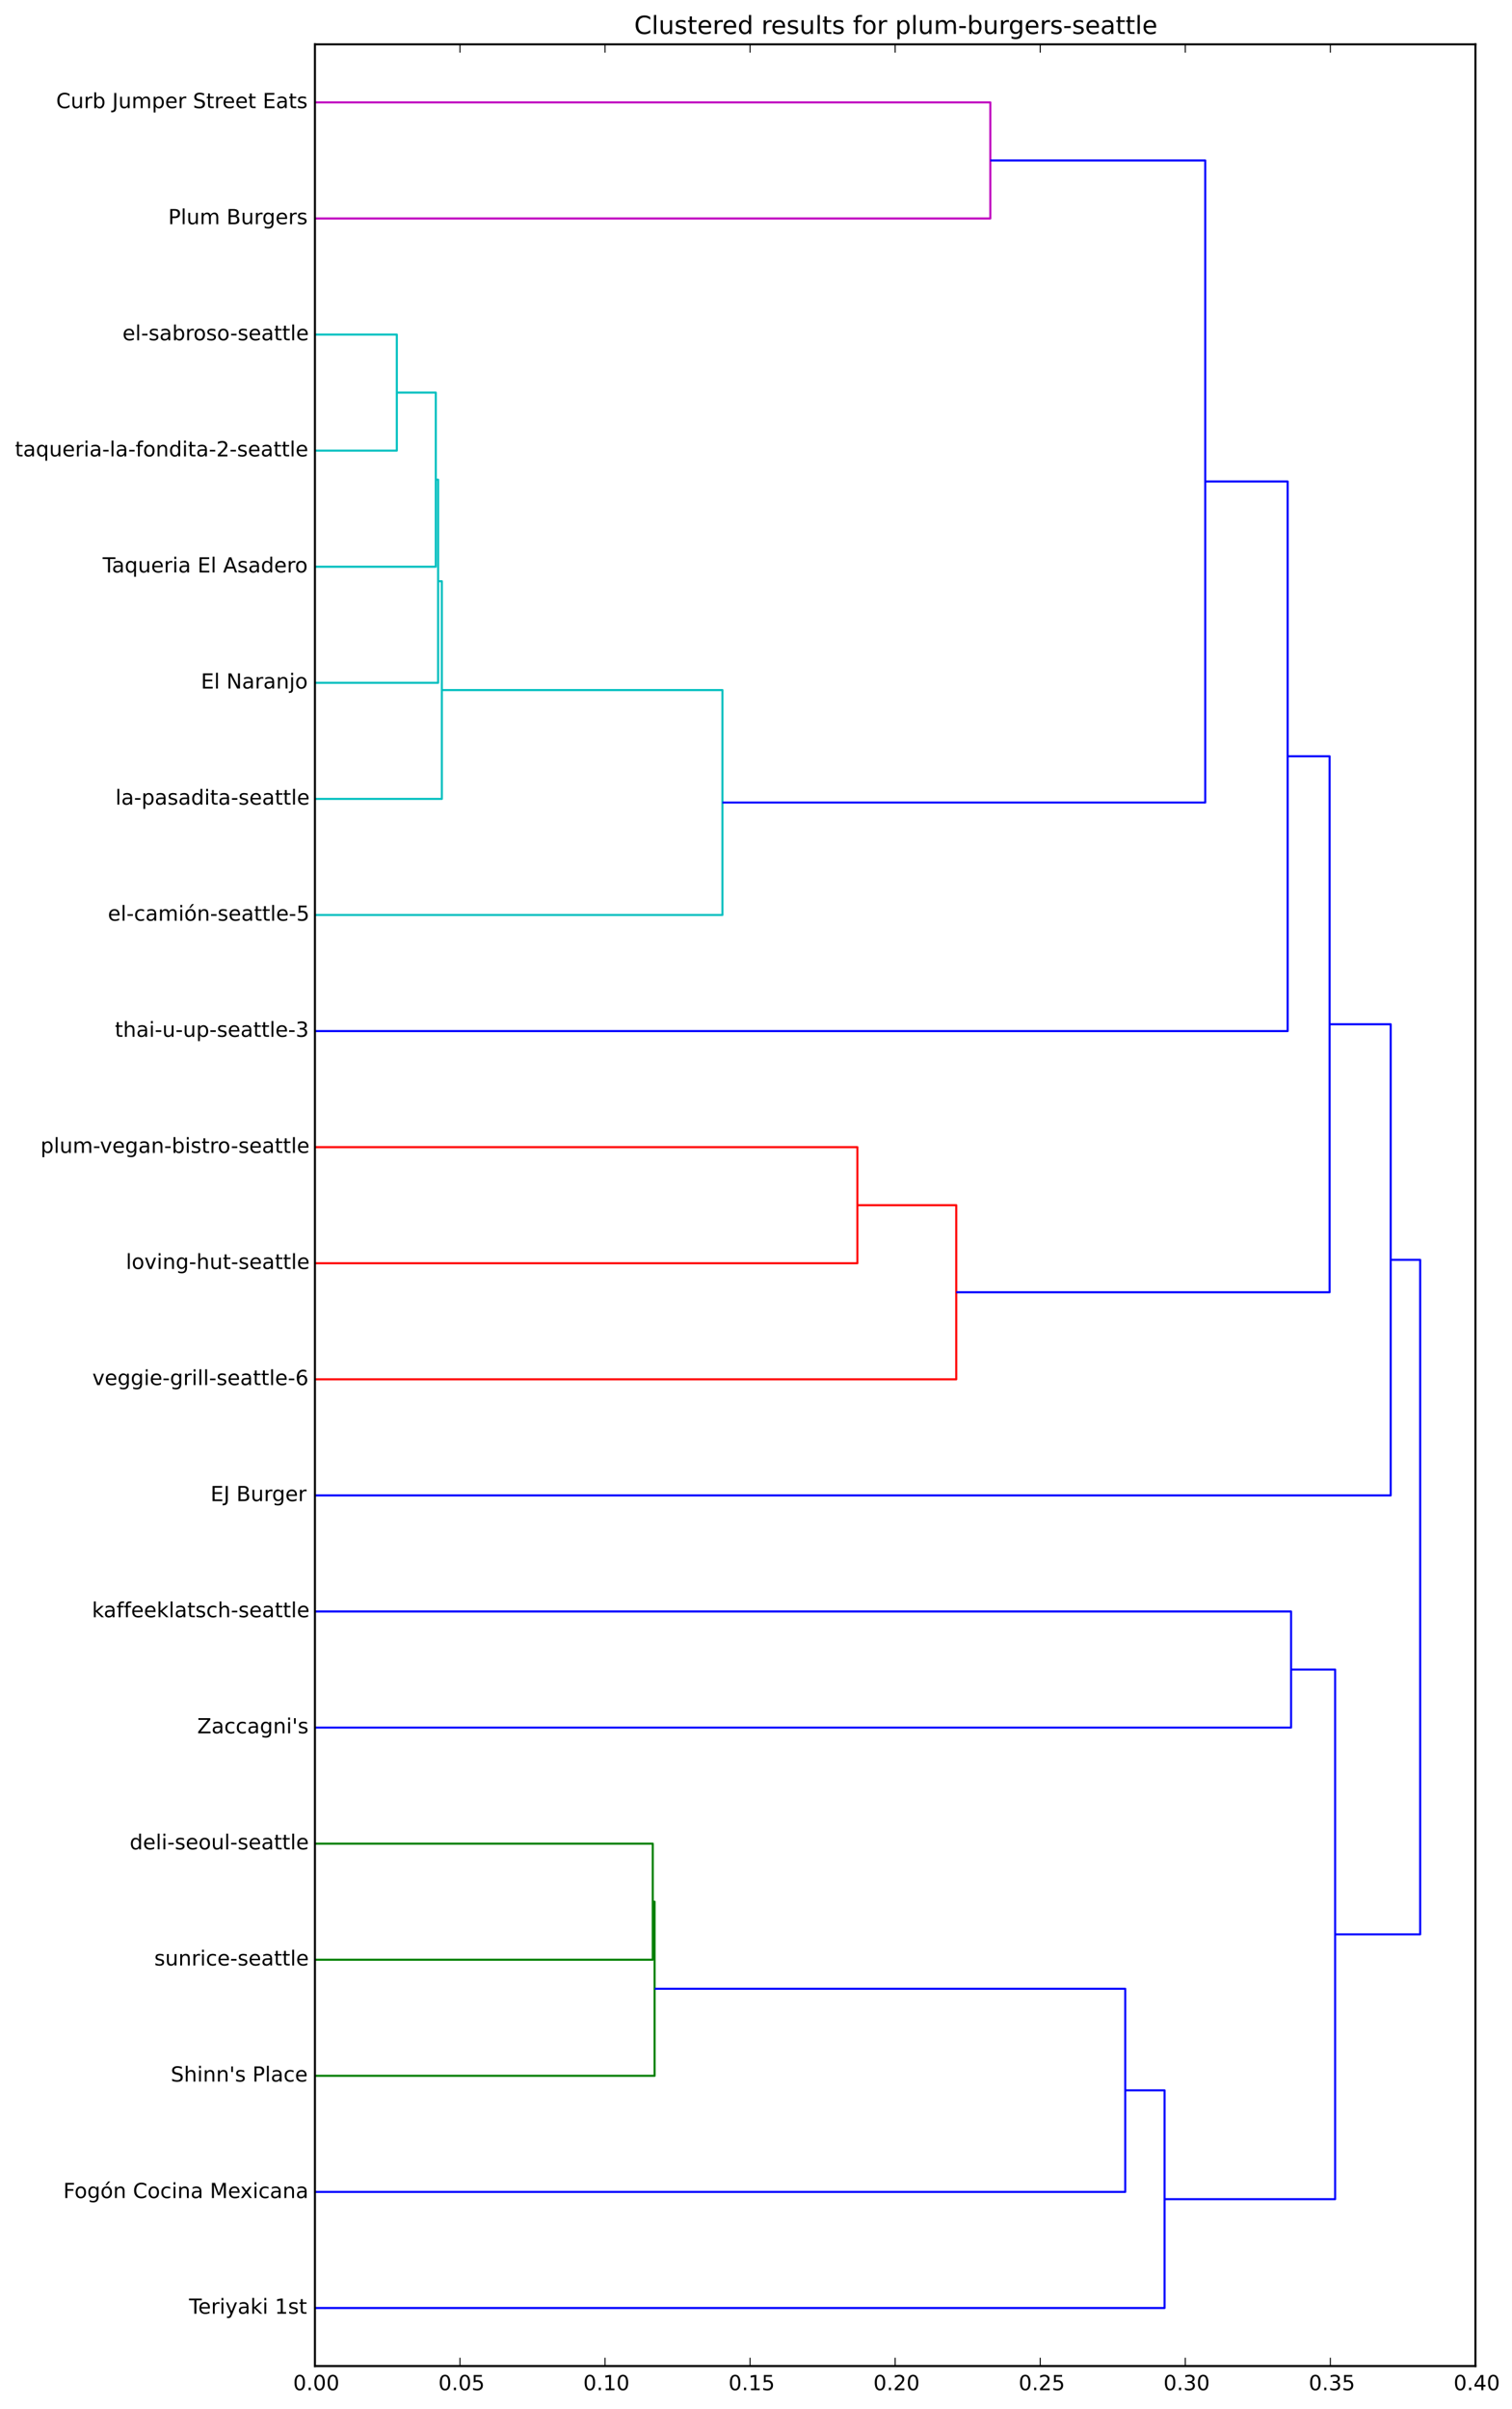<?xml version="1.0" encoding="utf-8" standalone="no"?>
<!DOCTYPE svg PUBLIC "-//W3C//DTD SVG 1.1//EN"
  "http://www.w3.org/Graphics/SVG/1.1/DTD/svg11.dtd">
<!-- Created with matplotlib (http://matplotlib.org/) -->
<svg height="1158pt" version="1.1" viewBox="0 0 727 1158" width="727pt" xmlns="http://www.w3.org/2000/svg" xmlns:xlink="http://www.w3.org/1999/xlink">
 <defs>
  <style type="text/css">
*{stroke-linecap:butt;stroke-linejoin:round;}
  </style>
 </defs>
 <g id="figure_1">
  <g id="patch_1">
   <path d="
M0 1158.2
L727.07 1158.2
L727.07 0
L0 0
z
" style="fill:#ffffff;"/>
  </g>
  <g id="axes_1">
   <g id="patch_2">
    <path d="
M151.417 1137.32
L709.417 1137.32
L709.417 21.318
L151.417 21.318
z
" style="fill:#ffffff;"/>
   </g>
   <g id="LineCollection_1">
    <defs>
     <path d="
M151.417 -216.178
L313.861 -216.178
L313.861 -271.978
L151.417 -271.978" id="C0_0_1527903adf"/>
     <path d="
M151.417 -160.378
L314.744 -160.378
L314.744 -244.078
L313.861 -244.078" id="C0_1_04284a69a5"/>
    </defs>
    <g clip-path="url(#p191fdd2f05)">
     <use style="fill:none;stroke:#008000;" x="0.0" xlink:href="#C0_0_1527903adf" y="1158.196"/>
    </g>
    <g clip-path="url(#p191fdd2f05)">
     <use style="fill:none;stroke:#008000;" x="0.0" xlink:href="#C0_1_04284a69a5" y="1158.196"/>
    </g>
   </g>
   <g id="LineCollection_2">
    <defs>
     <path d="
M151.417 -550.978
L412.243 -550.978
L412.243 -606.778
L151.417 -606.778" id="C1_0_b481a432a6"/>
     <path d="
M151.417 -495.178
L459.78 -495.178
L459.78 -578.878
L412.243 -578.878" id="C1_1_d1e2a94138"/>
    </defs>
    <g clip-path="url(#p191fdd2f05)">
     <use style="fill:none;stroke:#ff0000;" x="0.0" xlink:href="#C1_0_b481a432a6" y="1158.196"/>
    </g>
    <g clip-path="url(#p191fdd2f05)">
     <use style="fill:none;stroke:#ff0000;" x="0.0" xlink:href="#C1_1_d1e2a94138" y="1158.196"/>
    </g>
   </g>
   <g id="LineCollection_3">
    <defs>
     <path d="
M151.417 -941.578
L190.799 -941.578
L190.799 -997.378
L151.417 -997.378" id="C2_0_bc253f536e"/>
     <path d="
M151.417 -885.778
L209.537 -885.778
L209.537 -969.478
L190.799 -969.478" id="C2_1_efdc8ec582"/>
     <path d="
M151.417 -829.978
L210.651 -829.978
L210.651 -927.628
L209.537 -927.628" id="C2_2_b8b8da4c40"/>
     <path d="
M151.417 -774.178
L212.451 -774.178
L212.451 -878.803
L210.651 -878.803" id="C2_3_f01db941f0"/>
     <path d="
M151.417 -718.378
L347.357 -718.378
L347.357 -826.491
L212.451 -826.491" id="C2_4_378f675e4b"/>
    </defs>
    <g clip-path="url(#p191fdd2f05)">
     <use style="fill:none;stroke:#00bfbf;" x="0.0" xlink:href="#C2_0_bc253f536e" y="1158.196"/>
    </g>
    <g clip-path="url(#p191fdd2f05)">
     <use style="fill:none;stroke:#00bfbf;" x="0.0" xlink:href="#C2_1_efdc8ec582" y="1158.196"/>
    </g>
    <g clip-path="url(#p191fdd2f05)">
     <use style="fill:none;stroke:#00bfbf;" x="0.0" xlink:href="#C2_2_b8b8da4c40" y="1158.196"/>
    </g>
    <g clip-path="url(#p191fdd2f05)">
     <use style="fill:none;stroke:#00bfbf;" x="0.0" xlink:href="#C2_3_f01db941f0" y="1158.196"/>
    </g>
    <g clip-path="url(#p191fdd2f05)">
     <use style="fill:none;stroke:#00bfbf;" x="0.0" xlink:href="#C2_4_378f675e4b" y="1158.196"/>
    </g>
   </g>
   <g id="LineCollection_4">
    <defs>
     <path d="
M151.417 -1053.18
L476.168 -1053.18
L476.168 -1108.98
L151.417 -1108.98" id="C3_0_0995e58fd5"/>
    </defs>
    <g clip-path="url(#p191fdd2f05)">
     <use style="fill:none;stroke:#bf00bf;" x="0.0" xlink:href="#C3_0_0995e58fd5" y="1158.196"/>
    </g>
   </g>
   <g id="LineCollection_5">
    <defs>
     <path d="
M151.417 -104.578
L541.034 -104.578
L541.034 -202.228
L314.744 -202.228" id="C4_0_c1f47d7157"/>
     <path d="
M151.417 -48.778
L559.947 -48.778
L559.947 -153.403
L541.034 -153.403" id="C4_1_307c64dbb4"/>
     <path d="
M151.417 -327.778
L620.77 -327.778
L620.77 -383.578
L151.417 -383.578" id="C4_2_607c4df4e4"/>
     <path d="
M559.947 -101.091
L641.957 -101.091
L641.957 -355.678
L620.77 -355.678" id="C4_3_548a9c7dc3"/>
     <path d="
M347.357 -772.434
L579.503 -772.434
L579.503 -1081.08
L476.168 -1081.08" id="C4_4_e3abe1442c"/>
     <path d="
M151.417 -662.578
L619.131 -662.578
L619.131 -926.756
L579.503 -926.756" id="C4_5_9fdb55fb09"/>
     <path d="
M459.78 -537.028
L639.296 -537.028
L639.296 -794.667
L619.131 -794.667" id="C4_6_e025249de6"/>
     <path d="
M151.417 -439.378
L668.675 -439.378
L668.675 -665.848
L639.296 -665.848" id="C4_7_06cb012a74"/>
     <path d="
M641.957 -228.384
L682.846 -228.384
L682.846 -552.613
L668.675 -552.613" id="C4_8_0710dc7eec"/>
    </defs>
    <g clip-path="url(#p191fdd2f05)">
     <use style="fill:none;stroke:#0000ff;" x="0.0" xlink:href="#C4_0_c1f47d7157" y="1158.196"/>
    </g>
    <g clip-path="url(#p191fdd2f05)">
     <use style="fill:none;stroke:#0000ff;" x="0.0" xlink:href="#C4_1_307c64dbb4" y="1158.196"/>
    </g>
    <g clip-path="url(#p191fdd2f05)">
     <use style="fill:none;stroke:#0000ff;" x="0.0" xlink:href="#C4_2_607c4df4e4" y="1158.196"/>
    </g>
    <g clip-path="url(#p191fdd2f05)">
     <use style="fill:none;stroke:#0000ff;" x="0.0" xlink:href="#C4_3_548a9c7dc3" y="1158.196"/>
    </g>
    <g clip-path="url(#p191fdd2f05)">
     <use style="fill:none;stroke:#0000ff;" x="0.0" xlink:href="#C4_4_e3abe1442c" y="1158.196"/>
    </g>
    <g clip-path="url(#p191fdd2f05)">
     <use style="fill:none;stroke:#0000ff;" x="0.0" xlink:href="#C4_5_9fdb55fb09" y="1158.196"/>
    </g>
    <g clip-path="url(#p191fdd2f05)">
     <use style="fill:none;stroke:#0000ff;" x="0.0" xlink:href="#C4_6_e025249de6" y="1158.196"/>
    </g>
    <g clip-path="url(#p191fdd2f05)">
     <use style="fill:none;stroke:#0000ff;" x="0.0" xlink:href="#C4_7_06cb012a74" y="1158.196"/>
    </g>
    <g clip-path="url(#p191fdd2f05)">
     <use style="fill:none;stroke:#0000ff;" x="0.0" xlink:href="#C4_8_0710dc7eec" y="1158.196"/>
    </g>
   </g>
   <g id="patch_3">
    <path d="
M151.417 1137.32
L151.417 21.318" style="fill:none;stroke:#000000;stroke-linecap:square;stroke-linejoin:miter;"/>
   </g>
   <g id="patch_4">
    <path d="
M709.417 1137.32
L709.417 21.318" style="fill:none;stroke:#000000;stroke-linecap:square;stroke-linejoin:miter;"/>
   </g>
   <g id="patch_5">
    <path d="
M151.417 21.318
L709.417 21.318" style="fill:none;stroke:#000000;stroke-linecap:square;stroke-linejoin:miter;"/>
   </g>
   <g id="patch_6">
    <path d="
M151.417 1137.32
L709.417 1137.32" style="fill:none;stroke:#000000;stroke-linecap:square;stroke-linejoin:miter;"/>
   </g>
   <g id="matplotlib.axis_1">
    <g id="xtick_1">
     <g id="line2d_1">
      <defs>
       <path d="
M0 0
L0 -4" id="mc7db9fdffb" style="stroke:#000000;stroke-width:0.5;"/>
      </defs>
      <g>
       <use style="stroke:#000000;stroke-width:0.5;" x="151.417" xlink:href="#mc7db9fdffb" y="1137.318"/>
      </g>
     </g>
     <g id="line2d_2">
      <defs>
       <path d="
M0 0
L0 4" id="m5a7d422ac3" style="stroke:#000000;stroke-width:0.5;"/>
      </defs>
      <g>
       <use style="stroke:#000000;stroke-width:0.5;" x="151.417" xlink:href="#m5a7d422ac3" y="21.318"/>
      </g>
     </g>
     <g id="text_1">
      <!-- 0.00 -->
      <defs>
       <path d="
M31.781 66.406
Q24.172 66.406 20.328 58.906
Q16.5 51.422 16.5 36.375
Q16.5 21.391 20.328 13.891
Q24.172 6.391 31.781 6.391
Q39.453 6.391 43.281 13.891
Q47.125 21.391 47.125 36.375
Q47.125 51.422 43.281 58.906
Q39.453 66.406 31.781 66.406
M31.781 74.219
Q44.047 74.219 50.516 64.516
Q56.984 54.828 56.984 36.375
Q56.984 17.969 50.516 8.266
Q44.047 -1.422 31.781 -1.422
Q19.531 -1.422 13.062 8.266
Q6.594 17.969 6.594 36.375
Q6.594 54.828 13.062 64.516
Q19.531 74.219 31.781 74.219" id="BitstreamVeraSans-Roman-30"/>
       <path d="
M10.688 12.406
L21 12.406
L21 0
L10.688 0
z
" id="BitstreamVeraSans-Roman-2e"/>
      </defs>
      <g transform="translate(140.946 1148.917)scale(0.1 -0.1)">
       <use xlink:href="#BitstreamVeraSans-Roman-30"/>
       <use x="63.623" xlink:href="#BitstreamVeraSans-Roman-2e"/>
       <use x="95.41" xlink:href="#BitstreamVeraSans-Roman-30"/>
       <use x="159.033" xlink:href="#BitstreamVeraSans-Roman-30"/>
      </g>
     </g>
    </g>
    <g id="xtick_2">
     <g id="line2d_3">
      <g>
       <use style="stroke:#000000;stroke-width:0.5;" x="221.165" xlink:href="#mc7db9fdffb" y="1137.318"/>
      </g>
     </g>
     <g id="line2d_4">
      <g>
       <use style="stroke:#000000;stroke-width:0.5;" x="221.165" xlink:href="#m5a7d422ac3" y="21.318"/>
      </g>
     </g>
     <g id="text_2">
      <!-- 0.05 -->
      <defs>
       <path d="
M10.797 72.906
L49.516 72.906
L49.516 64.594
L19.828 64.594
L19.828 46.734
Q21.969 47.469 24.109 47.828
Q26.266 48.188 28.422 48.188
Q40.625 48.188 47.75 41.5
Q54.891 34.812 54.891 23.391
Q54.891 11.625 47.562 5.094
Q40.234 -1.422 26.906 -1.422
Q22.312 -1.422 17.547 -0.641
Q12.797 0.141 7.719 1.703
L7.719 11.625
Q12.109 9.234 16.797 8.062
Q21.484 6.891 26.703 6.891
Q35.156 6.891 40.078 11.328
Q45.016 15.766 45.016 23.391
Q45.016 31 40.078 35.438
Q35.156 39.891 26.703 39.891
Q22.75 39.891 18.812 39.016
Q14.891 38.141 10.797 36.281
z
" id="BitstreamVeraSans-Roman-35"/>
      </defs>
      <g transform="translate(210.798 1148.917)scale(0.1 -0.1)">
       <use xlink:href="#BitstreamVeraSans-Roman-30"/>
       <use x="63.623" xlink:href="#BitstreamVeraSans-Roman-2e"/>
       <use x="95.41" xlink:href="#BitstreamVeraSans-Roman-30"/>
       <use x="159.033" xlink:href="#BitstreamVeraSans-Roman-35"/>
      </g>
     </g>
    </g>
    <g id="xtick_3">
     <g id="line2d_5">
      <g>
       <use style="stroke:#000000;stroke-width:0.5;" x="290.913" xlink:href="#mc7db9fdffb" y="1137.318"/>
      </g>
     </g>
     <g id="line2d_6">
      <g>
       <use style="stroke:#000000;stroke-width:0.5;" x="290.913" xlink:href="#m5a7d422ac3" y="21.318"/>
      </g>
     </g>
     <g id="text_3">
      <!-- 0.10 -->
      <defs>
       <path d="
M12.406 8.297
L28.516 8.297
L28.516 63.922
L10.984 60.406
L10.984 69.391
L28.422 72.906
L38.281 72.906
L38.281 8.297
L54.391 8.297
L54.391 0
L12.406 0
z
" id="BitstreamVeraSans-Roman-31"/>
      </defs>
      <g transform="translate(280.441 1148.917)scale(0.1 -0.1)">
       <use xlink:href="#BitstreamVeraSans-Roman-30"/>
       <use x="63.623" xlink:href="#BitstreamVeraSans-Roman-2e"/>
       <use x="95.41" xlink:href="#BitstreamVeraSans-Roman-31"/>
       <use x="159.033" xlink:href="#BitstreamVeraSans-Roman-30"/>
      </g>
     </g>
    </g>
    <g id="xtick_4">
     <g id="line2d_7">
      <g>
       <use style="stroke:#000000;stroke-width:0.5;" x="360.66" xlink:href="#mc7db9fdffb" y="1137.318"/>
      </g>
     </g>
     <g id="line2d_8">
      <g>
       <use style="stroke:#000000;stroke-width:0.5;" x="360.66" xlink:href="#m5a7d422ac3" y="21.318"/>
      </g>
     </g>
     <g id="text_4">
      <!-- 0.15 -->
      <g transform="translate(350.294 1148.917)scale(0.1 -0.1)">
       <use xlink:href="#BitstreamVeraSans-Roman-30"/>
       <use x="63.623" xlink:href="#BitstreamVeraSans-Roman-2e"/>
       <use x="95.41" xlink:href="#BitstreamVeraSans-Roman-31"/>
       <use x="159.033" xlink:href="#BitstreamVeraSans-Roman-35"/>
      </g>
     </g>
    </g>
    <g id="xtick_5">
     <g id="line2d_9">
      <g>
       <use style="stroke:#000000;stroke-width:0.5;" x="430.408" xlink:href="#mc7db9fdffb" y="1137.318"/>
      </g>
     </g>
     <g id="line2d_10">
      <g>
       <use style="stroke:#000000;stroke-width:0.5;" x="430.408" xlink:href="#m5a7d422ac3" y="21.318"/>
      </g>
     </g>
     <g id="text_5">
      <!-- 0.20 -->
      <defs>
       <path d="
M19.188 8.297
L53.609 8.297
L53.609 0
L7.328 0
L7.328 8.297
Q12.938 14.109 22.625 23.891
Q32.328 33.688 34.812 36.531
Q39.547 41.844 41.422 45.531
Q43.312 49.219 43.312 52.781
Q43.312 58.594 39.234 62.25
Q35.156 65.922 28.609 65.922
Q23.969 65.922 18.812 64.312
Q13.672 62.703 7.812 59.422
L7.812 69.391
Q13.766 71.781 18.938 73
Q24.125 74.219 28.422 74.219
Q39.75 74.219 46.484 68.547
Q53.219 62.891 53.219 53.422
Q53.219 48.922 51.531 44.891
Q49.859 40.875 45.406 35.406
Q44.188 33.984 37.641 27.219
Q31.109 20.453 19.188 8.297" id="BitstreamVeraSans-Roman-32"/>
      </defs>
      <g transform="translate(419.937 1148.917)scale(0.1 -0.1)">
       <use xlink:href="#BitstreamVeraSans-Roman-30"/>
       <use x="63.623" xlink:href="#BitstreamVeraSans-Roman-2e"/>
       <use x="95.41" xlink:href="#BitstreamVeraSans-Roman-32"/>
       <use x="159.033" xlink:href="#BitstreamVeraSans-Roman-30"/>
      </g>
     </g>
    </g>
    <g id="xtick_6">
     <g id="line2d_11">
      <g>
       <use style="stroke:#000000;stroke-width:0.5;" x="500.156" xlink:href="#mc7db9fdffb" y="1137.318"/>
      </g>
     </g>
     <g id="line2d_12">
      <g>
       <use style="stroke:#000000;stroke-width:0.5;" x="500.156" xlink:href="#m5a7d422ac3" y="21.318"/>
      </g>
     </g>
     <g id="text_6">
      <!-- 0.25 -->
      <g transform="translate(489.789 1148.917)scale(0.1 -0.1)">
       <use xlink:href="#BitstreamVeraSans-Roman-30"/>
       <use x="63.623" xlink:href="#BitstreamVeraSans-Roman-2e"/>
       <use x="95.41" xlink:href="#BitstreamVeraSans-Roman-32"/>
       <use x="159.033" xlink:href="#BitstreamVeraSans-Roman-35"/>
      </g>
     </g>
    </g>
    <g id="xtick_7">
     <g id="line2d_13">
      <g>
       <use style="stroke:#000000;stroke-width:0.5;" x="569.903" xlink:href="#mc7db9fdffb" y="1137.318"/>
      </g>
     </g>
     <g id="line2d_14">
      <g>
       <use style="stroke:#000000;stroke-width:0.5;" x="569.903" xlink:href="#m5a7d422ac3" y="21.318"/>
      </g>
     </g>
     <g id="text_7">
      <!-- 0.30 -->
      <defs>
       <path d="
M40.578 39.312
Q47.656 37.797 51.625 33
Q55.609 28.219 55.609 21.188
Q55.609 10.406 48.188 4.484
Q40.766 -1.422 27.094 -1.422
Q22.516 -1.422 17.656 -0.516
Q12.797 0.391 7.625 2.203
L7.625 11.719
Q11.719 9.328 16.594 8.109
Q21.484 6.891 26.812 6.891
Q36.078 6.891 40.938 10.547
Q45.797 14.203 45.797 21.188
Q45.797 27.641 41.281 31.266
Q36.766 34.906 28.719 34.906
L20.219 34.906
L20.219 43.016
L29.109 43.016
Q36.375 43.016 40.234 45.922
Q44.094 48.828 44.094 54.297
Q44.094 59.906 40.109 62.906
Q36.141 65.922 28.719 65.922
Q24.656 65.922 20.016 65.031
Q15.375 64.156 9.812 62.312
L9.812 71.094
Q15.438 72.656 20.344 73.438
Q25.25 74.219 29.594 74.219
Q40.828 74.219 47.359 69.109
Q53.906 64.016 53.906 55.328
Q53.906 49.266 50.438 45.094
Q46.969 40.922 40.578 39.312" id="BitstreamVeraSans-Roman-33"/>
      </defs>
      <g transform="translate(559.432 1148.917)scale(0.1 -0.1)">
       <use xlink:href="#BitstreamVeraSans-Roman-30"/>
       <use x="63.623" xlink:href="#BitstreamVeraSans-Roman-2e"/>
       <use x="95.41" xlink:href="#BitstreamVeraSans-Roman-33"/>
       <use x="159.033" xlink:href="#BitstreamVeraSans-Roman-30"/>
      </g>
     </g>
    </g>
    <g id="xtick_8">
     <g id="line2d_15">
      <g>
       <use style="stroke:#000000;stroke-width:0.5;" x="639.651" xlink:href="#mc7db9fdffb" y="1137.318"/>
      </g>
     </g>
     <g id="line2d_16">
      <g>
       <use style="stroke:#000000;stroke-width:0.5;" x="639.651" xlink:href="#m5a7d422ac3" y="21.318"/>
      </g>
     </g>
     <g id="text_8">
      <!-- 0.35 -->
      <g transform="translate(629.285 1148.917)scale(0.1 -0.1)">
       <use xlink:href="#BitstreamVeraSans-Roman-30"/>
       <use x="63.623" xlink:href="#BitstreamVeraSans-Roman-2e"/>
       <use x="95.41" xlink:href="#BitstreamVeraSans-Roman-33"/>
       <use x="159.033" xlink:href="#BitstreamVeraSans-Roman-35"/>
      </g>
     </g>
    </g>
    <g id="xtick_9">
     <g id="line2d_17">
      <g>
       <use style="stroke:#000000;stroke-width:0.5;" x="709.399" xlink:href="#mc7db9fdffb" y="1137.318"/>
      </g>
     </g>
     <g id="line2d_18">
      <g>
       <use style="stroke:#000000;stroke-width:0.5;" x="709.399" xlink:href="#m5a7d422ac3" y="21.318"/>
      </g>
     </g>
     <g id="text_9">
      <!-- 0.40 -->
      <defs>
       <path d="
M37.797 64.312
L12.891 25.391
L37.797 25.391
z

M35.203 72.906
L47.609 72.906
L47.609 25.391
L58.016 25.391
L58.016 17.188
L47.609 17.188
L47.609 0
L37.797 0
L37.797 17.188
L4.891 17.188
L4.891 26.703
z
" id="BitstreamVeraSans-Roman-34"/>
      </defs>
      <g transform="translate(698.928 1148.917)scale(0.1 -0.1)">
       <use xlink:href="#BitstreamVeraSans-Roman-30"/>
       <use x="63.623" xlink:href="#BitstreamVeraSans-Roman-2e"/>
       <use x="95.41" xlink:href="#BitstreamVeraSans-Roman-34"/>
       <use x="159.033" xlink:href="#BitstreamVeraSans-Roman-30"/>
      </g>
     </g>
    </g>
   </g>
   <g id="matplotlib.axis_2">
    <g id="ytick_1">
     <g id="text_10">
      <!-- Teriyaki 1st -->
      <defs>
       <path d="
M41.109 46.297
Q39.594 47.172 37.812 47.578
Q36.031 48 33.891 48
Q26.266 48 22.188 43.047
Q18.109 38.094 18.109 28.812
L18.109 0
L9.078 0
L9.078 54.688
L18.109 54.688
L18.109 46.188
Q20.953 51.172 25.484 53.578
Q30.031 56 36.531 56
Q37.453 56 38.578 55.875
Q39.703 55.766 41.062 55.516
z
" id="BitstreamVeraSans-Roman-72"/>
       <path d="
M44.281 53.078
L44.281 44.578
Q40.484 46.531 36.375 47.5
Q32.281 48.484 27.875 48.484
Q21.188 48.484 17.844 46.438
Q14.5 44.391 14.5 40.281
Q14.5 37.156 16.891 35.375
Q19.281 33.594 26.516 31.984
L29.594 31.297
Q39.156 29.25 43.188 25.516
Q47.219 21.781 47.219 15.094
Q47.219 7.469 41.188 3.016
Q35.156 -1.422 24.609 -1.422
Q20.219 -1.422 15.453 -0.562
Q10.688 0.297 5.422 2
L5.422 11.281
Q10.406 8.688 15.234 7.391
Q20.062 6.109 24.812 6.109
Q31.156 6.109 34.562 8.281
Q37.984 10.453 37.984 14.406
Q37.984 18.062 35.516 20.016
Q33.062 21.969 24.703 23.781
L21.578 24.516
Q13.234 26.266 9.516 29.906
Q5.812 33.547 5.812 39.891
Q5.812 47.609 11.281 51.797
Q16.75 56 26.812 56
Q31.781 56 36.172 55.266
Q40.578 54.547 44.281 53.078" id="BitstreamVeraSans-Roman-73"/>
       <path d="
M18.312 70.219
L18.312 54.688
L36.812 54.688
L36.812 47.703
L18.312 47.703
L18.312 18.016
Q18.312 11.328 20.141 9.422
Q21.969 7.516 27.594 7.516
L36.812 7.516
L36.812 0
L27.594 0
Q17.188 0 13.234 3.875
Q9.281 7.766 9.281 18.016
L9.281 47.703
L2.688 47.703
L2.688 54.688
L9.281 54.688
L9.281 70.219
z
" id="BitstreamVeraSans-Roman-74"/>
       <path d="
M34.281 27.484
Q23.391 27.484 19.188 25
Q14.984 22.516 14.984 16.5
Q14.984 11.719 18.141 8.906
Q21.297 6.109 26.703 6.109
Q34.188 6.109 38.703 11.406
Q43.219 16.703 43.219 25.484
L43.219 27.484
z

M52.203 31.203
L52.203 0
L43.219 0
L43.219 8.297
Q40.141 3.328 35.547 0.953
Q30.953 -1.422 24.312 -1.422
Q15.922 -1.422 10.953 3.297
Q6 8.016 6 15.922
Q6 25.141 12.172 29.828
Q18.359 34.516 30.609 34.516
L43.219 34.516
L43.219 35.406
Q43.219 41.609 39.141 45
Q35.062 48.391 27.688 48.391
Q23 48.391 18.547 47.266
Q14.109 46.141 10.016 43.891
L10.016 52.203
Q14.938 54.109 19.578 55.047
Q24.219 56 28.609 56
Q40.484 56 46.344 49.844
Q52.203 43.703 52.203 31.203" id="BitstreamVeraSans-Roman-61"/>
       <path d="
M9.422 54.688
L18.406 54.688
L18.406 0
L9.422 0
z

M9.422 75.984
L18.406 75.984
L18.406 64.594
L9.422 64.594
z
" id="BitstreamVeraSans-Roman-69"/>
       <path d="
M32.172 -5.078
Q28.375 -14.844 24.75 -17.812
Q21.141 -20.797 15.094 -20.797
L7.906 -20.797
L7.906 -13.281
L13.188 -13.281
Q16.891 -13.281 18.938 -11.516
Q21 -9.766 23.484 -3.219
L25.094 0.875
L2.984 54.688
L12.5 54.688
L29.594 11.922
L46.688 54.688
L56.203 54.688
z
" id="BitstreamVeraSans-Roman-79"/>
       <path d="
M56.203 29.594
L56.203 25.203
L14.891 25.203
Q15.484 15.922 20.484 11.062
Q25.484 6.203 34.422 6.203
Q39.594 6.203 44.453 7.469
Q49.312 8.734 54.109 11.281
L54.109 2.781
Q49.266 0.734 44.188 -0.344
Q39.109 -1.422 33.891 -1.422
Q20.797 -1.422 13.156 6.188
Q5.516 13.812 5.516 26.812
Q5.516 40.234 12.766 48.109
Q20.016 56 32.328 56
Q43.359 56 49.781 48.891
Q56.203 41.797 56.203 29.594
M47.219 32.234
Q47.125 39.594 43.094 43.984
Q39.062 48.391 32.422 48.391
Q24.906 48.391 20.391 44.141
Q15.875 39.891 15.188 32.172
z
" id="BitstreamVeraSans-Roman-65"/>
       <path id="BitstreamVeraSans-Roman-20"/>
       <path d="
M9.078 75.984
L18.109 75.984
L18.109 31.109
L44.922 54.688
L56.391 54.688
L27.391 29.109
L57.625 0
L45.906 0
L18.109 26.703
L18.109 0
L9.078 0
z
" id="BitstreamVeraSans-Roman-6b"/>
       <path d="
M-0.297 72.906
L61.375 72.906
L61.375 64.594
L35.5 64.594
L35.5 0
L25.594 0
L25.594 64.594
L-0.297 64.594
z
" id="BitstreamVeraSans-Roman-54"/>
      </defs>
      <g transform="translate(90.891 1112.178)scale(0.1 -0.1)">
       <use xlink:href="#BitstreamVeraSans-Roman-54"/>
       <use x="44.084" xlink:href="#BitstreamVeraSans-Roman-65"/>
       <use x="105.607" xlink:href="#BitstreamVeraSans-Roman-72"/>
       <use x="146.721" xlink:href="#BitstreamVeraSans-Roman-69"/>
       <use x="174.504" xlink:href="#BitstreamVeraSans-Roman-79"/>
       <use x="233.684" xlink:href="#BitstreamVeraSans-Roman-61"/>
       <use x="294.963" xlink:href="#BitstreamVeraSans-Roman-6b"/>
       <use x="352.873" xlink:href="#BitstreamVeraSans-Roman-69"/>
       <use x="380.656" xlink:href="#BitstreamVeraSans-Roman-20"/>
       <use x="412.443" xlink:href="#BitstreamVeraSans-Roman-31"/>
       <use x="476.066" xlink:href="#BitstreamVeraSans-Roman-73"/>
       <use x="528.166" xlink:href="#BitstreamVeraSans-Roman-74"/>
      </g>
     </g>
    </g>
    <g id="ytick_2">
     <g id="text_11">
      <!-- Fogón Cocina Mexicana -->
      <defs>
       <path d="
M54.891 54.688
L35.109 28.078
L55.906 0
L45.312 0
L29.391 21.484
L13.484 0
L2.875 0
L24.125 28.609
L4.688 54.688
L15.281 54.688
L29.781 35.203
L44.281 54.688
z
" id="BitstreamVeraSans-Roman-78"/>
       <path d="
M48.781 52.594
L48.781 44.188
Q44.969 46.297 41.141 47.344
Q37.312 48.391 33.406 48.391
Q24.656 48.391 19.812 42.844
Q14.984 37.312 14.984 27.297
Q14.984 17.281 19.812 11.734
Q24.656 6.203 33.406 6.203
Q37.312 6.203 41.141 7.25
Q44.969 8.297 48.781 10.406
L48.781 2.094
Q45.016 0.344 40.984 -0.531
Q36.969 -1.422 32.422 -1.422
Q20.062 -1.422 12.781 6.344
Q5.516 14.109 5.516 27.297
Q5.516 40.672 12.859 48.328
Q20.219 56 33.016 56
Q37.156 56 41.109 55.141
Q45.062 54.297 48.781 52.594" id="BitstreamVeraSans-Roman-63"/>
       <path d="
M9.812 72.906
L24.516 72.906
L43.109 23.297
L61.812 72.906
L76.516 72.906
L76.516 0
L66.891 0
L66.891 64.016
L48.094 14.016
L38.188 14.016
L19.391 64.016
L19.391 0
L9.812 0
z
" id="BitstreamVeraSans-Roman-4d"/>
       <path d="
M45.406 27.984
Q45.406 37.75 41.375 43.109
Q37.359 48.484 30.078 48.484
Q22.859 48.484 18.828 43.109
Q14.797 37.75 14.797 27.984
Q14.797 18.266 18.828 12.891
Q22.859 7.516 30.078 7.516
Q37.359 7.516 41.375 12.891
Q45.406 18.266 45.406 27.984
M54.391 6.781
Q54.391 -7.172 48.188 -13.984
Q42 -20.797 29.203 -20.797
Q24.469 -20.797 20.266 -20.094
Q16.062 -19.391 12.109 -17.922
L12.109 -9.188
Q16.062 -11.328 19.922 -12.344
Q23.781 -13.375 27.781 -13.375
Q36.625 -13.375 41.016 -8.766
Q45.406 -4.156 45.406 5.172
L45.406 9.625
Q42.625 4.781 38.281 2.391
Q33.938 0 27.875 0
Q17.828 0 11.672 7.656
Q5.516 15.328 5.516 27.984
Q5.516 40.672 11.672 48.328
Q17.828 56 27.875 56
Q33.938 56 38.281 53.609
Q42.625 51.219 45.406 46.391
L45.406 54.688
L54.391 54.688
z
" id="BitstreamVeraSans-Roman-67"/>
       <path d="
M30.609 48.391
Q23.391 48.391 19.188 42.75
Q14.984 37.109 14.984 27.297
Q14.984 17.484 19.156 11.844
Q23.344 6.203 30.609 6.203
Q37.797 6.203 41.984 11.859
Q46.188 17.531 46.188 27.297
Q46.188 37.016 41.984 42.703
Q37.797 48.391 30.609 48.391
M30.609 56
Q42.328 56 49.016 48.375
Q55.719 40.766 55.719 27.297
Q55.719 13.875 49.016 6.219
Q42.328 -1.422 30.609 -1.422
Q18.844 -1.422 12.172 6.219
Q5.516 13.875 5.516 27.297
Q5.516 40.766 12.172 48.375
Q18.844 56 30.609 56" id="BitstreamVeraSans-Roman-6f"/>
       <path d="
M54.891 33.016
L54.891 0
L45.906 0
L45.906 32.719
Q45.906 40.484 42.875 44.328
Q39.844 48.188 33.797 48.188
Q26.516 48.188 22.312 43.547
Q18.109 38.922 18.109 30.906
L18.109 0
L9.078 0
L9.078 54.688
L18.109 54.688
L18.109 46.188
Q21.344 51.125 25.703 53.562
Q30.078 56 35.797 56
Q45.219 56 50.047 50.172
Q54.891 44.344 54.891 33.016" id="BitstreamVeraSans-Roman-6e"/>
       <path d="
M30.609 48.391
Q23.391 48.391 19.188 42.75
Q14.984 37.109 14.984 27.297
Q14.984 17.484 19.156 11.844
Q23.344 6.203 30.609 6.203
Q37.797 6.203 41.984 11.859
Q46.188 17.531 46.188 27.297
Q46.188 37.016 41.984 42.703
Q37.797 48.391 30.609 48.391
M30.609 56
Q42.328 56 49.016 48.375
Q55.719 40.766 55.719 27.297
Q55.719 13.875 49.016 6.219
Q42.328 -1.422 30.609 -1.422
Q18.844 -1.422 12.172 6.219
Q5.516 13.875 5.516 27.297
Q5.516 40.766 12.172 48.375
Q18.844 56 30.609 56
M37.406 79.984
L47.125 79.984
L31.219 61.625
L23.734 61.625
z
" id="BitstreamVeraSans-Roman-f3"/>
       <path d="
M64.406 67.281
L64.406 56.891
Q59.422 61.531 53.781 63.812
Q48.141 66.109 41.797 66.109
Q29.297 66.109 22.656 58.469
Q16.016 50.828 16.016 36.375
Q16.016 21.969 22.656 14.328
Q29.297 6.688 41.797 6.688
Q48.141 6.688 53.781 8.984
Q59.422 11.281 64.406 15.922
L64.406 5.609
Q59.234 2.094 53.438 0.328
Q47.656 -1.422 41.219 -1.422
Q24.656 -1.422 15.125 8.703
Q5.609 18.844 5.609 36.375
Q5.609 53.953 15.125 64.078
Q24.656 74.219 41.219 74.219
Q47.75 74.219 53.531 72.484
Q59.328 70.75 64.406 67.281" id="BitstreamVeraSans-Roman-43"/>
       <path d="
M9.812 72.906
L51.703 72.906
L51.703 64.594
L19.672 64.594
L19.672 43.109
L48.578 43.109
L48.578 34.812
L19.672 34.812
L19.672 0
L9.812 0
z
" id="BitstreamVeraSans-Roman-46"/>
      </defs>
      <g transform="translate(30.417 1056.578)scale(0.1 -0.1)">
       <use xlink:href="#BitstreamVeraSans-Roman-46"/>
       <use x="53.895" xlink:href="#BitstreamVeraSans-Roman-6f"/>
       <use x="115.076" xlink:href="#BitstreamVeraSans-Roman-67"/>
       <use x="178.553" xlink:href="#BitstreamVeraSans-Roman-f3"/>
       <use x="239.734" xlink:href="#BitstreamVeraSans-Roman-6e"/>
       <use x="303.113" xlink:href="#BitstreamVeraSans-Roman-20"/>
       <use x="334.9" xlink:href="#BitstreamVeraSans-Roman-43"/>
       <use x="404.725" xlink:href="#BitstreamVeraSans-Roman-6f"/>
       <use x="465.906" xlink:href="#BitstreamVeraSans-Roman-63"/>
       <use x="520.887" xlink:href="#BitstreamVeraSans-Roman-69"/>
       <use x="548.67" xlink:href="#BitstreamVeraSans-Roman-6e"/>
       <use x="612.049" xlink:href="#BitstreamVeraSans-Roman-61"/>
       <use x="673.328" xlink:href="#BitstreamVeraSans-Roman-20"/>
       <use x="705.115" xlink:href="#BitstreamVeraSans-Roman-4d"/>
       <use x="791.395" xlink:href="#BitstreamVeraSans-Roman-65"/>
       <use x="851.168" xlink:href="#BitstreamVeraSans-Roman-78"/>
       <use x="910.348" xlink:href="#BitstreamVeraSans-Roman-69"/>
       <use x="938.131" xlink:href="#BitstreamVeraSans-Roman-63"/>
       <use x="993.111" xlink:href="#BitstreamVeraSans-Roman-61"/>
       <use x="1054.391" xlink:href="#BitstreamVeraSans-Roman-6e"/>
       <use x="1117.77" xlink:href="#BitstreamVeraSans-Roman-61"/>
      </g>
     </g>
    </g>
    <g id="ytick_3">
     <g id="text_12">
      <!-- Shinn's Place -->
      <defs>
       <path d="
M53.516 70.516
L53.516 60.891
Q47.906 63.578 42.922 64.891
Q37.938 66.219 33.297 66.219
Q25.25 66.219 20.875 63.094
Q16.5 59.969 16.5 54.203
Q16.5 49.359 19.406 46.891
Q22.312 44.438 30.422 42.922
L36.375 41.703
Q47.406 39.594 52.656 34.297
Q57.906 29 57.906 20.125
Q57.906 9.516 50.797 4.047
Q43.703 -1.422 29.984 -1.422
Q24.812 -1.422 18.969 -0.25
Q13.141 0.922 6.891 3.219
L6.891 13.375
Q12.891 10.016 18.656 8.297
Q24.422 6.594 29.984 6.594
Q38.422 6.594 43.016 9.906
Q47.609 13.234 47.609 19.391
Q47.609 24.75 44.312 27.781
Q41.016 30.812 33.5 32.328
L27.484 33.5
Q16.453 35.688 11.516 40.375
Q6.594 45.062 6.594 53.422
Q6.594 63.094 13.406 68.656
Q20.219 74.219 32.172 74.219
Q37.312 74.219 42.625 73.281
Q47.953 72.359 53.516 70.516" id="BitstreamVeraSans-Roman-53"/>
       <path d="
M19.672 64.797
L19.672 37.406
L32.078 37.406
Q38.969 37.406 42.719 40.969
Q46.484 44.531 46.484 51.125
Q46.484 57.672 42.719 61.234
Q38.969 64.797 32.078 64.797
z

M9.812 72.906
L32.078 72.906
Q44.344 72.906 50.609 67.359
Q56.891 61.812 56.891 51.125
Q56.891 40.328 50.609 34.812
Q44.344 29.297 32.078 29.297
L19.672 29.297
L19.672 0
L9.812 0
z
" id="BitstreamVeraSans-Roman-50"/>
       <path d="
M17.922 72.906
L17.922 45.797
L9.625 45.797
L9.625 72.906
z
" id="BitstreamVeraSans-Roman-27"/>
       <path d="
M9.422 75.984
L18.406 75.984
L18.406 0
L9.422 0
z
" id="BitstreamVeraSans-Roman-6c"/>
       <path d="
M54.891 33.016
L54.891 0
L45.906 0
L45.906 32.719
Q45.906 40.484 42.875 44.328
Q39.844 48.188 33.797 48.188
Q26.516 48.188 22.312 43.547
Q18.109 38.922 18.109 30.906
L18.109 0
L9.078 0
L9.078 75.984
L18.109 75.984
L18.109 46.188
Q21.344 51.125 25.703 53.562
Q30.078 56 35.797 56
Q45.219 56 50.047 50.172
Q54.891 44.344 54.891 33.016" id="BitstreamVeraSans-Roman-68"/>
      </defs>
      <g transform="translate(82.088 1000.577)scale(0.1 -0.1)">
       <use xlink:href="#BitstreamVeraSans-Roman-53"/>
       <use x="63.477" xlink:href="#BitstreamVeraSans-Roman-68"/>
       <use x="126.855" xlink:href="#BitstreamVeraSans-Roman-69"/>
       <use x="154.639" xlink:href="#BitstreamVeraSans-Roman-6e"/>
       <use x="218.018" xlink:href="#BitstreamVeraSans-Roman-6e"/>
       <use x="281.396" xlink:href="#BitstreamVeraSans-Roman-27"/>
       <use x="308.887" xlink:href="#BitstreamVeraSans-Roman-73"/>
       <use x="360.986" xlink:href="#BitstreamVeraSans-Roman-20"/>
       <use x="392.773" xlink:href="#BitstreamVeraSans-Roman-50"/>
       <use x="453.076" xlink:href="#BitstreamVeraSans-Roman-6c"/>
       <use x="480.859" xlink:href="#BitstreamVeraSans-Roman-61"/>
       <use x="542.139" xlink:href="#BitstreamVeraSans-Roman-63"/>
       <use x="597.119" xlink:href="#BitstreamVeraSans-Roman-65"/>
      </g>
     </g>
    </g>
    <g id="ytick_4">
     <g id="text_13">
      <!-- sunrice-seattle -->
      <defs>
       <path d="
M8.5 21.578
L8.5 54.688
L17.484 54.688
L17.484 21.922
Q17.484 14.156 20.5 10.266
Q23.531 6.391 29.594 6.391
Q36.859 6.391 41.078 11.031
Q45.312 15.672 45.312 23.688
L45.312 54.688
L54.297 54.688
L54.297 0
L45.312 0
L45.312 8.406
Q42.047 3.422 37.719 1
Q33.406 -1.422 27.688 -1.422
Q18.266 -1.422 13.375 4.438
Q8.5 10.297 8.5 21.578" id="BitstreamVeraSans-Roman-75"/>
       <path d="
M4.891 31.391
L31.203 31.391
L31.203 23.391
L4.891 23.391
z
" id="BitstreamVeraSans-Roman-2d"/>
      </defs>
      <g transform="translate(74.197 944.778)scale(0.1 -0.1)">
       <use xlink:href="#BitstreamVeraSans-Roman-73"/>
       <use x="52.1" xlink:href="#BitstreamVeraSans-Roman-75"/>
       <use x="115.479" xlink:href="#BitstreamVeraSans-Roman-6e"/>
       <use x="178.857" xlink:href="#BitstreamVeraSans-Roman-72"/>
       <use x="219.971" xlink:href="#BitstreamVeraSans-Roman-69"/>
       <use x="247.754" xlink:href="#BitstreamVeraSans-Roman-63"/>
       <use x="302.734" xlink:href="#BitstreamVeraSans-Roman-65"/>
       <use x="364.258" xlink:href="#BitstreamVeraSans-Roman-2d"/>
       <use x="400.342" xlink:href="#BitstreamVeraSans-Roman-73"/>
       <use x="452.441" xlink:href="#BitstreamVeraSans-Roman-65"/>
       <use x="513.965" xlink:href="#BitstreamVeraSans-Roman-61"/>
       <use x="575.244" xlink:href="#BitstreamVeraSans-Roman-74"/>
       <use x="614.453" xlink:href="#BitstreamVeraSans-Roman-74"/>
       <use x="653.662" xlink:href="#BitstreamVeraSans-Roman-6c"/>
       <use x="681.445" xlink:href="#BitstreamVeraSans-Roman-65"/>
      </g>
     </g>
    </g>
    <g id="ytick_5">
     <g id="text_14">
      <!-- deli-seoul-seattle -->
      <defs>
       <path d="
M45.406 46.391
L45.406 75.984
L54.391 75.984
L54.391 0
L45.406 0
L45.406 8.203
Q42.578 3.328 38.25 0.953
Q33.938 -1.422 27.875 -1.422
Q17.969 -1.422 11.734 6.484
Q5.516 14.406 5.516 27.297
Q5.516 40.188 11.734 48.094
Q17.969 56 27.875 56
Q33.938 56 38.25 53.625
Q42.578 51.266 45.406 46.391
M14.797 27.297
Q14.797 17.391 18.875 11.75
Q22.953 6.109 30.078 6.109
Q37.203 6.109 41.297 11.75
Q45.406 17.391 45.406 27.297
Q45.406 37.203 41.297 42.844
Q37.203 48.484 30.078 48.484
Q22.953 48.484 18.875 42.844
Q14.797 37.203 14.797 27.297" id="BitstreamVeraSans-Roman-64"/>
      </defs>
      <g transform="translate(62.369 888.977)scale(0.1 -0.1)">
       <use xlink:href="#BitstreamVeraSans-Roman-64"/>
       <use x="63.477" xlink:href="#BitstreamVeraSans-Roman-65"/>
       <use x="125.0" xlink:href="#BitstreamVeraSans-Roman-6c"/>
       <use x="152.783" xlink:href="#BitstreamVeraSans-Roman-69"/>
       <use x="180.566" xlink:href="#BitstreamVeraSans-Roman-2d"/>
       <use x="216.65" xlink:href="#BitstreamVeraSans-Roman-73"/>
       <use x="268.75" xlink:href="#BitstreamVeraSans-Roman-65"/>
       <use x="330.273" xlink:href="#BitstreamVeraSans-Roman-6f"/>
       <use x="391.455" xlink:href="#BitstreamVeraSans-Roman-75"/>
       <use x="454.834" xlink:href="#BitstreamVeraSans-Roman-6c"/>
       <use x="482.617" xlink:href="#BitstreamVeraSans-Roman-2d"/>
       <use x="518.701" xlink:href="#BitstreamVeraSans-Roman-73"/>
       <use x="570.801" xlink:href="#BitstreamVeraSans-Roman-65"/>
       <use x="632.324" xlink:href="#BitstreamVeraSans-Roman-61"/>
       <use x="693.604" xlink:href="#BitstreamVeraSans-Roman-74"/>
       <use x="732.812" xlink:href="#BitstreamVeraSans-Roman-74"/>
       <use x="772.021" xlink:href="#BitstreamVeraSans-Roman-6c"/>
       <use x="799.805" xlink:href="#BitstreamVeraSans-Roman-65"/>
      </g>
     </g>
    </g>
    <g id="ytick_6">
     <g id="text_15">
      <!-- Zaccagni's -->
      <defs>
       <path d="
M5.609 72.906
L62.891 72.906
L62.891 65.375
L16.797 8.297
L64.016 8.297
L64.016 0
L4.5 0
L4.5 7.516
L50.594 64.594
L5.609 64.594
z
" id="BitstreamVeraSans-Roman-5a"/>
      </defs>
      <g transform="translate(94.83 833.178)scale(0.1 -0.1)">
       <use xlink:href="#BitstreamVeraSans-Roman-5a"/>
       <use x="68.506" xlink:href="#BitstreamVeraSans-Roman-61"/>
       <use x="129.785" xlink:href="#BitstreamVeraSans-Roman-63"/>
       <use x="184.766" xlink:href="#BitstreamVeraSans-Roman-63"/>
       <use x="239.746" xlink:href="#BitstreamVeraSans-Roman-61"/>
       <use x="301.025" xlink:href="#BitstreamVeraSans-Roman-67"/>
       <use x="364.502" xlink:href="#BitstreamVeraSans-Roman-6e"/>
       <use x="427.881" xlink:href="#BitstreamVeraSans-Roman-69"/>
       <use x="455.664" xlink:href="#BitstreamVeraSans-Roman-27"/>
       <use x="483.154" xlink:href="#BitstreamVeraSans-Roman-73"/>
      </g>
     </g>
    </g>
    <g id="ytick_7">
     <g id="text_16">
      <!-- kaffeeklatsch-seattle -->
      <defs>
       <path d="
M37.109 75.984
L37.109 68.5
L28.516 68.5
Q23.688 68.5 21.797 66.547
Q19.922 64.594 19.922 59.516
L19.922 54.688
L34.719 54.688
L34.719 47.703
L19.922 47.703
L19.922 0
L10.891 0
L10.891 47.703
L2.297 47.703
L2.297 54.688
L10.891 54.688
L10.891 58.5
Q10.891 67.625 15.141 71.797
Q19.391 75.984 28.609 75.984
z
" id="BitstreamVeraSans-Roman-66"/>
      </defs>
      <g transform="translate(44.234 777.378)scale(0.1 -0.1)">
       <use xlink:href="#BitstreamVeraSans-Roman-6b"/>
       <use x="56.16" xlink:href="#BitstreamVeraSans-Roman-61"/>
       <use x="117.439" xlink:href="#BitstreamVeraSans-Roman-66"/>
       <use x="152.645" xlink:href="#BitstreamVeraSans-Roman-66"/>
       <use x="187.85" xlink:href="#BitstreamVeraSans-Roman-65"/>
       <use x="249.373" xlink:href="#BitstreamVeraSans-Roman-65"/>
       <use x="310.896" xlink:href="#BitstreamVeraSans-Roman-6b"/>
       <use x="368.807" xlink:href="#BitstreamVeraSans-Roman-6c"/>
       <use x="396.59" xlink:href="#BitstreamVeraSans-Roman-61"/>
       <use x="457.869" xlink:href="#BitstreamVeraSans-Roman-74"/>
       <use x="497.078" xlink:href="#BitstreamVeraSans-Roman-73"/>
       <use x="549.178" xlink:href="#BitstreamVeraSans-Roman-63"/>
       <use x="604.158" xlink:href="#BitstreamVeraSans-Roman-68"/>
       <use x="667.537" xlink:href="#BitstreamVeraSans-Roman-2d"/>
       <use x="703.621" xlink:href="#BitstreamVeraSans-Roman-73"/>
       <use x="755.721" xlink:href="#BitstreamVeraSans-Roman-65"/>
       <use x="817.244" xlink:href="#BitstreamVeraSans-Roman-61"/>
       <use x="878.523" xlink:href="#BitstreamVeraSans-Roman-74"/>
       <use x="917.732" xlink:href="#BitstreamVeraSans-Roman-74"/>
       <use x="956.941" xlink:href="#BitstreamVeraSans-Roman-6c"/>
       <use x="984.725" xlink:href="#BitstreamVeraSans-Roman-65"/>
      </g>
     </g>
    </g>
    <g id="ytick_8">
     <g id="text_17">
      <!-- EJ Burger -->
      <defs>
       <path d="
M9.812 72.906
L19.672 72.906
L19.672 5.078
Q19.672 -8.109 14.672 -14.062
Q9.672 -20.016 -1.422 -20.016
L-5.172 -20.016
L-5.172 -11.719
L-2.094 -11.719
Q4.438 -11.719 7.125 -8.047
Q9.812 -4.391 9.812 5.078
z
" id="BitstreamVeraSans-Roman-4a"/>
       <path d="
M19.672 34.812
L19.672 8.109
L35.5 8.109
Q43.453 8.109 47.281 11.406
Q51.125 14.703 51.125 21.484
Q51.125 28.328 47.281 31.562
Q43.453 34.812 35.5 34.812
z

M19.672 64.797
L19.672 42.828
L34.281 42.828
Q41.5 42.828 45.031 45.531
Q48.578 48.25 48.578 53.812
Q48.578 59.328 45.031 62.062
Q41.5 64.797 34.281 64.797
z

M9.812 72.906
L35.016 72.906
Q46.297 72.906 52.391 68.219
Q58.5 63.531 58.5 54.891
Q58.5 48.188 55.375 44.234
Q52.25 40.281 46.188 39.312
Q53.469 37.75 57.5 32.781
Q61.531 27.828 61.531 20.406
Q61.531 10.641 54.891 5.312
Q48.25 0 35.984 0
L9.812 0
z
" id="BitstreamVeraSans-Roman-42"/>
       <path d="
M9.812 72.906
L55.906 72.906
L55.906 64.594
L19.672 64.594
L19.672 43.016
L54.391 43.016
L54.391 34.719
L19.672 34.719
L19.672 8.297
L56.781 8.297
L56.781 0
L9.812 0
z
" id="BitstreamVeraSans-Roman-45"/>
      </defs>
      <g transform="translate(101.223 721.577)scale(0.1 -0.1)">
       <use xlink:href="#BitstreamVeraSans-Roman-45"/>
       <use x="63.184" xlink:href="#BitstreamVeraSans-Roman-4a"/>
       <use x="92.676" xlink:href="#BitstreamVeraSans-Roman-20"/>
       <use x="124.463" xlink:href="#BitstreamVeraSans-Roman-42"/>
       <use x="193.066" xlink:href="#BitstreamVeraSans-Roman-75"/>
       <use x="256.445" xlink:href="#BitstreamVeraSans-Roman-72"/>
       <use x="295.809" xlink:href="#BitstreamVeraSans-Roman-67"/>
       <use x="359.285" xlink:href="#BitstreamVeraSans-Roman-65"/>
       <use x="420.809" xlink:href="#BitstreamVeraSans-Roman-72"/>
      </g>
     </g>
    </g>
    <g id="ytick_9">
     <g id="text_18">
      <!-- veggie-grill-seattle-6 -->
      <defs>
       <path d="
M33.016 40.375
Q26.375 40.375 22.484 35.828
Q18.609 31.297 18.609 23.391
Q18.609 15.531 22.484 10.953
Q26.375 6.391 33.016 6.391
Q39.656 6.391 43.531 10.953
Q47.406 15.531 47.406 23.391
Q47.406 31.297 43.531 35.828
Q39.656 40.375 33.016 40.375
M52.594 71.297
L52.594 62.312
Q48.875 64.062 45.094 64.984
Q41.312 65.922 37.594 65.922
Q27.828 65.922 22.672 59.328
Q17.531 52.734 16.797 39.406
Q19.672 43.656 24.016 45.922
Q28.375 48.188 33.594 48.188
Q44.578 48.188 50.953 41.516
Q57.328 34.859 57.328 23.391
Q57.328 12.156 50.688 5.359
Q44.047 -1.422 33.016 -1.422
Q20.359 -1.422 13.672 8.266
Q6.984 17.969 6.984 36.375
Q6.984 53.656 15.188 63.938
Q23.391 74.219 37.203 74.219
Q40.922 74.219 44.703 73.484
Q48.484 72.75 52.594 71.297" id="BitstreamVeraSans-Roman-36"/>
       <path d="
M2.984 54.688
L12.5 54.688
L29.594 8.797
L46.688 54.688
L56.203 54.688
L35.688 0
L23.484 0
z
" id="BitstreamVeraSans-Roman-76"/>
      </defs>
      <g transform="translate(44.403 665.778)scale(0.1 -0.1)">
       <use xlink:href="#BitstreamVeraSans-Roman-76"/>
       <use x="59.18" xlink:href="#BitstreamVeraSans-Roman-65"/>
       <use x="120.703" xlink:href="#BitstreamVeraSans-Roman-67"/>
       <use x="184.18" xlink:href="#BitstreamVeraSans-Roman-67"/>
       <use x="247.656" xlink:href="#BitstreamVeraSans-Roman-69"/>
       <use x="275.439" xlink:href="#BitstreamVeraSans-Roman-65"/>
       <use x="336.963" xlink:href="#BitstreamVeraSans-Roman-2d"/>
       <use x="373.047" xlink:href="#BitstreamVeraSans-Roman-67"/>
       <use x="436.523" xlink:href="#BitstreamVeraSans-Roman-72"/>
       <use x="477.637" xlink:href="#BitstreamVeraSans-Roman-69"/>
       <use x="505.42" xlink:href="#BitstreamVeraSans-Roman-6c"/>
       <use x="533.203" xlink:href="#BitstreamVeraSans-Roman-6c"/>
       <use x="560.986" xlink:href="#BitstreamVeraSans-Roman-2d"/>
       <use x="597.07" xlink:href="#BitstreamVeraSans-Roman-73"/>
       <use x="649.17" xlink:href="#BitstreamVeraSans-Roman-65"/>
       <use x="710.693" xlink:href="#BitstreamVeraSans-Roman-61"/>
       <use x="771.973" xlink:href="#BitstreamVeraSans-Roman-74"/>
       <use x="811.182" xlink:href="#BitstreamVeraSans-Roman-74"/>
       <use x="850.391" xlink:href="#BitstreamVeraSans-Roman-6c"/>
       <use x="878.174" xlink:href="#BitstreamVeraSans-Roman-65"/>
       <use x="939.697" xlink:href="#BitstreamVeraSans-Roman-2d"/>
       <use x="975.781" xlink:href="#BitstreamVeraSans-Roman-36"/>
      </g>
     </g>
    </g>
    <g id="ytick_10">
     <g id="text_19">
      <!-- loving-hut-seattle -->
      <g transform="translate(60.539 609.977)scale(0.1 -0.1)">
       <use xlink:href="#BitstreamVeraSans-Roman-6c"/>
       <use x="27.783" xlink:href="#BitstreamVeraSans-Roman-6f"/>
       <use x="88.965" xlink:href="#BitstreamVeraSans-Roman-76"/>
       <use x="148.145" xlink:href="#BitstreamVeraSans-Roman-69"/>
       <use x="175.928" xlink:href="#BitstreamVeraSans-Roman-6e"/>
       <use x="239.307" xlink:href="#BitstreamVeraSans-Roman-67"/>
       <use x="302.783" xlink:href="#BitstreamVeraSans-Roman-2d"/>
       <use x="338.867" xlink:href="#BitstreamVeraSans-Roman-68"/>
       <use x="402.246" xlink:href="#BitstreamVeraSans-Roman-75"/>
       <use x="465.625" xlink:href="#BitstreamVeraSans-Roman-74"/>
       <use x="504.834" xlink:href="#BitstreamVeraSans-Roman-2d"/>
       <use x="540.918" xlink:href="#BitstreamVeraSans-Roman-73"/>
       <use x="593.018" xlink:href="#BitstreamVeraSans-Roman-65"/>
       <use x="654.541" xlink:href="#BitstreamVeraSans-Roman-61"/>
       <use x="715.82" xlink:href="#BitstreamVeraSans-Roman-74"/>
       <use x="755.029" xlink:href="#BitstreamVeraSans-Roman-74"/>
       <use x="794.238" xlink:href="#BitstreamVeraSans-Roman-6c"/>
       <use x="822.021" xlink:href="#BitstreamVeraSans-Roman-65"/>
      </g>
     </g>
    </g>
    <g id="ytick_11">
     <g id="text_20">
      <!-- plum-vegan-bistro-seattle -->
      <defs>
       <path d="
M18.109 8.203
L18.109 -20.797
L9.078 -20.797
L9.078 54.688
L18.109 54.688
L18.109 46.391
Q20.953 51.266 25.266 53.625
Q29.594 56 35.594 56
Q45.562 56 51.781 48.094
Q58.016 40.188 58.016 27.297
Q58.016 14.406 51.781 6.484
Q45.562 -1.422 35.594 -1.422
Q29.594 -1.422 25.266 0.953
Q20.953 3.328 18.109 8.203
M48.688 27.297
Q48.688 37.203 44.609 42.844
Q40.531 48.484 33.406 48.484
Q26.266 48.484 22.188 42.844
Q18.109 37.203 18.109 27.297
Q18.109 17.391 22.188 11.75
Q26.266 6.109 33.406 6.109
Q40.531 6.109 44.609 11.75
Q48.688 17.391 48.688 27.297" id="BitstreamVeraSans-Roman-70"/>
       <path d="
M52 44.188
Q55.375 50.25 60.062 53.125
Q64.75 56 71.094 56
Q79.641 56 84.281 50.016
Q88.922 44.047 88.922 33.016
L88.922 0
L79.891 0
L79.891 32.719
Q79.891 40.578 77.094 44.375
Q74.312 48.188 68.609 48.188
Q61.625 48.188 57.562 43.547
Q53.516 38.922 53.516 30.906
L53.516 0
L44.484 0
L44.484 32.719
Q44.484 40.625 41.703 44.406
Q38.922 48.188 33.109 48.188
Q26.219 48.188 22.156 43.531
Q18.109 38.875 18.109 30.906
L18.109 0
L9.078 0
L9.078 54.688
L18.109 54.688
L18.109 46.188
Q21.188 51.219 25.484 53.609
Q29.781 56 35.688 56
Q41.656 56 45.828 52.969
Q50 49.953 52 44.188" id="BitstreamVeraSans-Roman-6d"/>
       <path d="
M48.688 27.297
Q48.688 37.203 44.609 42.844
Q40.531 48.484 33.406 48.484
Q26.266 48.484 22.188 42.844
Q18.109 37.203 18.109 27.297
Q18.109 17.391 22.188 11.75
Q26.266 6.109 33.406 6.109
Q40.531 6.109 44.609 11.75
Q48.688 17.391 48.688 27.297
M18.109 46.391
Q20.953 51.266 25.266 53.625
Q29.594 56 35.594 56
Q45.562 56 51.781 48.094
Q58.016 40.188 58.016 27.297
Q58.016 14.406 51.781 6.484
Q45.562 -1.422 35.594 -1.422
Q29.594 -1.422 25.266 0.953
Q20.953 3.328 18.109 8.203
L18.109 0
L9.078 0
L9.078 75.984
L18.109 75.984
z
" id="BitstreamVeraSans-Roman-62"/>
      </defs>
      <g transform="translate(19.495 554.178)scale(0.1 -0.1)">
       <use xlink:href="#BitstreamVeraSans-Roman-70"/>
       <use x="63.477" xlink:href="#BitstreamVeraSans-Roman-6c"/>
       <use x="91.26" xlink:href="#BitstreamVeraSans-Roman-75"/>
       <use x="154.639" xlink:href="#BitstreamVeraSans-Roman-6d"/>
       <use x="252.051" xlink:href="#BitstreamVeraSans-Roman-2d"/>
       <use x="285.51" xlink:href="#BitstreamVeraSans-Roman-76"/>
       <use x="344.689" xlink:href="#BitstreamVeraSans-Roman-65"/>
       <use x="406.213" xlink:href="#BitstreamVeraSans-Roman-67"/>
       <use x="469.689" xlink:href="#BitstreamVeraSans-Roman-61"/>
       <use x="530.969" xlink:href="#BitstreamVeraSans-Roman-6e"/>
       <use x="594.348" xlink:href="#BitstreamVeraSans-Roman-2d"/>
       <use x="630.432" xlink:href="#BitstreamVeraSans-Roman-62"/>
       <use x="693.908" xlink:href="#BitstreamVeraSans-Roman-69"/>
       <use x="721.691" xlink:href="#BitstreamVeraSans-Roman-73"/>
       <use x="773.791" xlink:href="#BitstreamVeraSans-Roman-74"/>
       <use x="813.0" xlink:href="#BitstreamVeraSans-Roman-72"/>
       <use x="851.863" xlink:href="#BitstreamVeraSans-Roman-6f"/>
       <use x="914.92" xlink:href="#BitstreamVeraSans-Roman-2d"/>
       <use x="951.004" xlink:href="#BitstreamVeraSans-Roman-73"/>
       <use x="1003.104" xlink:href="#BitstreamVeraSans-Roman-65"/>
       <use x="1064.627" xlink:href="#BitstreamVeraSans-Roman-61"/>
       <use x="1125.906" xlink:href="#BitstreamVeraSans-Roman-74"/>
       <use x="1165.115" xlink:href="#BitstreamVeraSans-Roman-74"/>
       <use x="1204.324" xlink:href="#BitstreamVeraSans-Roman-6c"/>
       <use x="1232.107" xlink:href="#BitstreamVeraSans-Roman-65"/>
      </g>
     </g>
    </g>
    <g id="ytick_12">
     <g id="text_21">
      <!-- thai-u-up-seattle-3 -->
      <g transform="translate(55.244 498.377)scale(0.1 -0.1)">
       <use xlink:href="#BitstreamVeraSans-Roman-74"/>
       <use x="39.209" xlink:href="#BitstreamVeraSans-Roman-68"/>
       <use x="102.588" xlink:href="#BitstreamVeraSans-Roman-61"/>
       <use x="163.867" xlink:href="#BitstreamVeraSans-Roman-69"/>
       <use x="191.65" xlink:href="#BitstreamVeraSans-Roman-2d"/>
       <use x="227.734" xlink:href="#BitstreamVeraSans-Roman-75"/>
       <use x="291.113" xlink:href="#BitstreamVeraSans-Roman-2d"/>
       <use x="327.197" xlink:href="#BitstreamVeraSans-Roman-75"/>
       <use x="390.576" xlink:href="#BitstreamVeraSans-Roman-70"/>
       <use x="454.053" xlink:href="#BitstreamVeraSans-Roman-2d"/>
       <use x="490.137" xlink:href="#BitstreamVeraSans-Roman-73"/>
       <use x="542.236" xlink:href="#BitstreamVeraSans-Roman-65"/>
       <use x="603.76" xlink:href="#BitstreamVeraSans-Roman-61"/>
       <use x="665.039" xlink:href="#BitstreamVeraSans-Roman-74"/>
       <use x="704.248" xlink:href="#BitstreamVeraSans-Roman-74"/>
       <use x="743.457" xlink:href="#BitstreamVeraSans-Roman-6c"/>
       <use x="771.24" xlink:href="#BitstreamVeraSans-Roman-65"/>
       <use x="832.764" xlink:href="#BitstreamVeraSans-Roman-2d"/>
       <use x="868.848" xlink:href="#BitstreamVeraSans-Roman-33"/>
      </g>
     </g>
    </g>
    <g id="ytick_13">
     <g id="text_22">
      <!-- el-camión-seattle-5 -->
      <g transform="translate(51.861 442.577)scale(0.1 -0.1)">
       <use xlink:href="#BitstreamVeraSans-Roman-65"/>
       <use x="61.523" xlink:href="#BitstreamVeraSans-Roman-6c"/>
       <use x="89.307" xlink:href="#BitstreamVeraSans-Roman-2d"/>
       <use x="125.391" xlink:href="#BitstreamVeraSans-Roman-63"/>
       <use x="180.371" xlink:href="#BitstreamVeraSans-Roman-61"/>
       <use x="241.65" xlink:href="#BitstreamVeraSans-Roman-6d"/>
       <use x="339.062" xlink:href="#BitstreamVeraSans-Roman-69"/>
       <use x="366.846" xlink:href="#BitstreamVeraSans-Roman-f3"/>
       <use x="428.027" xlink:href="#BitstreamVeraSans-Roman-6e"/>
       <use x="491.406" xlink:href="#BitstreamVeraSans-Roman-2d"/>
       <use x="527.49" xlink:href="#BitstreamVeraSans-Roman-73"/>
       <use x="579.59" xlink:href="#BitstreamVeraSans-Roman-65"/>
       <use x="641.113" xlink:href="#BitstreamVeraSans-Roman-61"/>
       <use x="702.393" xlink:href="#BitstreamVeraSans-Roman-74"/>
       <use x="741.602" xlink:href="#BitstreamVeraSans-Roman-74"/>
       <use x="780.811" xlink:href="#BitstreamVeraSans-Roman-6c"/>
       <use x="808.594" xlink:href="#BitstreamVeraSans-Roman-65"/>
       <use x="870.117" xlink:href="#BitstreamVeraSans-Roman-2d"/>
       <use x="906.201" xlink:href="#BitstreamVeraSans-Roman-35"/>
      </g>
     </g>
    </g>
    <g id="ytick_14">
     <g id="text_23">
      <!-- la-pasadita-seattle -->
      <g transform="translate(55.519 386.777)scale(0.1 -0.1)">
       <use xlink:href="#BitstreamVeraSans-Roman-6c"/>
       <use x="27.783" xlink:href="#BitstreamVeraSans-Roman-61"/>
       <use x="89.062" xlink:href="#BitstreamVeraSans-Roman-2d"/>
       <use x="125.146" xlink:href="#BitstreamVeraSans-Roman-70"/>
       <use x="188.623" xlink:href="#BitstreamVeraSans-Roman-61"/>
       <use x="249.902" xlink:href="#BitstreamVeraSans-Roman-73"/>
       <use x="302.002" xlink:href="#BitstreamVeraSans-Roman-61"/>
       <use x="363.281" xlink:href="#BitstreamVeraSans-Roman-64"/>
       <use x="426.758" xlink:href="#BitstreamVeraSans-Roman-69"/>
       <use x="454.541" xlink:href="#BitstreamVeraSans-Roman-74"/>
       <use x="493.75" xlink:href="#BitstreamVeraSans-Roman-61"/>
       <use x="555.029" xlink:href="#BitstreamVeraSans-Roman-2d"/>
       <use x="591.113" xlink:href="#BitstreamVeraSans-Roman-73"/>
       <use x="643.213" xlink:href="#BitstreamVeraSans-Roman-65"/>
       <use x="704.736" xlink:href="#BitstreamVeraSans-Roman-61"/>
       <use x="766.016" xlink:href="#BitstreamVeraSans-Roman-74"/>
       <use x="805.225" xlink:href="#BitstreamVeraSans-Roman-74"/>
       <use x="844.434" xlink:href="#BitstreamVeraSans-Roman-6c"/>
       <use x="872.217" xlink:href="#BitstreamVeraSans-Roman-65"/>
      </g>
     </g>
    </g>
    <g id="ytick_15">
     <g id="text_24">
      <!-- El Naranjo -->
      <defs>
       <path d="
M9.812 72.906
L23.094 72.906
L55.422 11.922
L55.422 72.906
L64.984 72.906
L64.984 0
L51.703 0
L19.391 60.984
L19.391 0
L9.812 0
z
" id="BitstreamVeraSans-Roman-4e"/>
       <path d="
M9.422 54.688
L18.406 54.688
L18.406 -0.984
Q18.406 -11.422 14.422 -16.109
Q10.453 -20.797 1.609 -20.797
L-1.812 -20.797
L-1.812 -13.188
L0.594 -13.188
Q5.719 -13.188 7.562 -10.812
Q9.422 -8.453 9.422 -0.984
z

M9.422 75.984
L18.406 75.984
L18.406 64.594
L9.422 64.594
z
" id="BitstreamVeraSans-Roman-6a"/>
      </defs>
      <g transform="translate(96.606 330.978)scale(0.1 -0.1)">
       <use xlink:href="#BitstreamVeraSans-Roman-45"/>
       <use x="63.184" xlink:href="#BitstreamVeraSans-Roman-6c"/>
       <use x="90.967" xlink:href="#BitstreamVeraSans-Roman-20"/>
       <use x="122.754" xlink:href="#BitstreamVeraSans-Roman-4e"/>
       <use x="197.559" xlink:href="#BitstreamVeraSans-Roman-61"/>
       <use x="258.838" xlink:href="#BitstreamVeraSans-Roman-72"/>
       <use x="299.951" xlink:href="#BitstreamVeraSans-Roman-61"/>
       <use x="361.23" xlink:href="#BitstreamVeraSans-Roman-6e"/>
       <use x="424.609" xlink:href="#BitstreamVeraSans-Roman-6a"/>
       <use x="452.393" xlink:href="#BitstreamVeraSans-Roman-6f"/>
      </g>
     </g>
    </g>
    <g id="ytick_16">
     <g id="text_25">
      <!-- Taqueria El Asadero -->
      <defs>
       <path d="
M34.188 63.188
L20.797 26.906
L47.609 26.906
z

M28.609 72.906
L39.797 72.906
L67.578 0
L57.328 0
L50.688 18.703
L17.828 18.703
L11.188 0
L0.781 0
z
" id="BitstreamVeraSans-Roman-41"/>
       <path d="
M14.797 27.297
Q14.797 17.391 18.875 11.75
Q22.953 6.109 30.078 6.109
Q37.203 6.109 41.297 11.75
Q45.406 17.391 45.406 27.297
Q45.406 37.203 41.297 42.844
Q37.203 48.484 30.078 48.484
Q22.953 48.484 18.875 42.844
Q14.797 37.203 14.797 27.297
M45.406 8.203
Q42.578 3.328 38.25 0.953
Q33.938 -1.422 27.875 -1.422
Q17.969 -1.422 11.734 6.484
Q5.516 14.406 5.516 27.297
Q5.516 40.188 11.734 48.094
Q17.969 56 27.875 56
Q33.938 56 38.25 53.625
Q42.578 51.266 45.406 46.391
L45.406 54.688
L54.391 54.688
L54.391 -20.797
L45.406 -20.797
z
" id="BitstreamVeraSans-Roman-71"/>
      </defs>
      <g transform="translate(49.355 275.178)scale(0.1 -0.1)">
       <use xlink:href="#BitstreamVeraSans-Roman-54"/>
       <use x="44.584" xlink:href="#BitstreamVeraSans-Roman-61"/>
       <use x="105.863" xlink:href="#BitstreamVeraSans-Roman-71"/>
       <use x="169.34" xlink:href="#BitstreamVeraSans-Roman-75"/>
       <use x="232.719" xlink:href="#BitstreamVeraSans-Roman-65"/>
       <use x="294.242" xlink:href="#BitstreamVeraSans-Roman-72"/>
       <use x="335.355" xlink:href="#BitstreamVeraSans-Roman-69"/>
       <use x="363.139" xlink:href="#BitstreamVeraSans-Roman-61"/>
       <use x="424.418" xlink:href="#BitstreamVeraSans-Roman-20"/>
       <use x="456.205" xlink:href="#BitstreamVeraSans-Roman-45"/>
       <use x="519.389" xlink:href="#BitstreamVeraSans-Roman-6c"/>
       <use x="547.172" xlink:href="#BitstreamVeraSans-Roman-20"/>
       <use x="578.959" xlink:href="#BitstreamVeraSans-Roman-41"/>
       <use x="647.367" xlink:href="#BitstreamVeraSans-Roman-73"/>
       <use x="699.467" xlink:href="#BitstreamVeraSans-Roman-61"/>
       <use x="760.746" xlink:href="#BitstreamVeraSans-Roman-64"/>
       <use x="824.223" xlink:href="#BitstreamVeraSans-Roman-65"/>
       <use x="885.746" xlink:href="#BitstreamVeraSans-Roman-72"/>
       <use x="924.609" xlink:href="#BitstreamVeraSans-Roman-6f"/>
      </g>
     </g>
    </g>
    <g id="ytick_17">
     <g id="text_26">
      <!-- taqueria-la-fondita-2-seattle -->
      <g transform="translate(7.2 219.377)scale(0.1 -0.1)">
       <use xlink:href="#BitstreamVeraSans-Roman-74"/>
       <use x="39.209" xlink:href="#BitstreamVeraSans-Roman-61"/>
       <use x="100.488" xlink:href="#BitstreamVeraSans-Roman-71"/>
       <use x="163.965" xlink:href="#BitstreamVeraSans-Roman-75"/>
       <use x="227.344" xlink:href="#BitstreamVeraSans-Roman-65"/>
       <use x="288.867" xlink:href="#BitstreamVeraSans-Roman-72"/>
       <use x="329.98" xlink:href="#BitstreamVeraSans-Roman-69"/>
       <use x="357.764" xlink:href="#BitstreamVeraSans-Roman-61"/>
       <use x="419.043" xlink:href="#BitstreamVeraSans-Roman-2d"/>
       <use x="455.127" xlink:href="#BitstreamVeraSans-Roman-6c"/>
       <use x="482.91" xlink:href="#BitstreamVeraSans-Roman-61"/>
       <use x="544.189" xlink:href="#BitstreamVeraSans-Roman-2d"/>
       <use x="580.273" xlink:href="#BitstreamVeraSans-Roman-66"/>
       <use x="615.479" xlink:href="#BitstreamVeraSans-Roman-6f"/>
       <use x="676.66" xlink:href="#BitstreamVeraSans-Roman-6e"/>
       <use x="740.039" xlink:href="#BitstreamVeraSans-Roman-64"/>
       <use x="803.516" xlink:href="#BitstreamVeraSans-Roman-69"/>
       <use x="831.299" xlink:href="#BitstreamVeraSans-Roman-74"/>
       <use x="870.508" xlink:href="#BitstreamVeraSans-Roman-61"/>
       <use x="931.787" xlink:href="#BitstreamVeraSans-Roman-2d"/>
       <use x="967.871" xlink:href="#BitstreamVeraSans-Roman-32"/>
       <use x="1031.494" xlink:href="#BitstreamVeraSans-Roman-2d"/>
       <use x="1067.578" xlink:href="#BitstreamVeraSans-Roman-73"/>
       <use x="1119.678" xlink:href="#BitstreamVeraSans-Roman-65"/>
       <use x="1181.201" xlink:href="#BitstreamVeraSans-Roman-61"/>
       <use x="1242.48" xlink:href="#BitstreamVeraSans-Roman-74"/>
       <use x="1281.689" xlink:href="#BitstreamVeraSans-Roman-74"/>
       <use x="1320.898" xlink:href="#BitstreamVeraSans-Roman-6c"/>
       <use x="1348.682" xlink:href="#BitstreamVeraSans-Roman-65"/>
      </g>
     </g>
    </g>
    <g id="ytick_18">
     <g id="text_27">
      <!-- el-sabroso-seattle -->
      <g transform="translate(58.886 163.577)scale(0.1 -0.1)">
       <use xlink:href="#BitstreamVeraSans-Roman-65"/>
       <use x="61.523" xlink:href="#BitstreamVeraSans-Roman-6c"/>
       <use x="89.307" xlink:href="#BitstreamVeraSans-Roman-2d"/>
       <use x="125.391" xlink:href="#BitstreamVeraSans-Roman-73"/>
       <use x="177.49" xlink:href="#BitstreamVeraSans-Roman-61"/>
       <use x="238.77" xlink:href="#BitstreamVeraSans-Roman-62"/>
       <use x="302.246" xlink:href="#BitstreamVeraSans-Roman-72"/>
       <use x="341.109" xlink:href="#BitstreamVeraSans-Roman-6f"/>
       <use x="402.291" xlink:href="#BitstreamVeraSans-Roman-73"/>
       <use x="454.391" xlink:href="#BitstreamVeraSans-Roman-6f"/>
       <use x="517.447" xlink:href="#BitstreamVeraSans-Roman-2d"/>
       <use x="553.531" xlink:href="#BitstreamVeraSans-Roman-73"/>
       <use x="605.631" xlink:href="#BitstreamVeraSans-Roman-65"/>
       <use x="667.154" xlink:href="#BitstreamVeraSans-Roman-61"/>
       <use x="728.434" xlink:href="#BitstreamVeraSans-Roman-74"/>
       <use x="767.643" xlink:href="#BitstreamVeraSans-Roman-74"/>
       <use x="806.852" xlink:href="#BitstreamVeraSans-Roman-6c"/>
       <use x="834.635" xlink:href="#BitstreamVeraSans-Roman-65"/>
      </g>
     </g>
    </g>
    <g id="ytick_19">
     <g id="text_28">
      <!-- Plum Burgers -->
      <g transform="translate(80.884 107.778)scale(0.1 -0.1)">
       <use xlink:href="#BitstreamVeraSans-Roman-50"/>
       <use x="60.303" xlink:href="#BitstreamVeraSans-Roman-6c"/>
       <use x="88.086" xlink:href="#BitstreamVeraSans-Roman-75"/>
       <use x="151.465" xlink:href="#BitstreamVeraSans-Roman-6d"/>
       <use x="248.877" xlink:href="#BitstreamVeraSans-Roman-20"/>
       <use x="280.664" xlink:href="#BitstreamVeraSans-Roman-42"/>
       <use x="349.268" xlink:href="#BitstreamVeraSans-Roman-75"/>
       <use x="412.646" xlink:href="#BitstreamVeraSans-Roman-72"/>
       <use x="452.01" xlink:href="#BitstreamVeraSans-Roman-67"/>
       <use x="515.486" xlink:href="#BitstreamVeraSans-Roman-65"/>
       <use x="577.01" xlink:href="#BitstreamVeraSans-Roman-72"/>
       <use x="618.123" xlink:href="#BitstreamVeraSans-Roman-73"/>
      </g>
     </g>
    </g>
    <g id="ytick_20">
     <g id="text_29">
      <!-- Curb Jumper Street Eats -->
      <g transform="translate(26.992 51.977)scale(0.1 -0.1)">
       <use xlink:href="#BitstreamVeraSans-Roman-43"/>
       <use x="69.824" xlink:href="#BitstreamVeraSans-Roman-75"/>
       <use x="133.203" xlink:href="#BitstreamVeraSans-Roman-72"/>
       <use x="174.316" xlink:href="#BitstreamVeraSans-Roman-62"/>
       <use x="237.793" xlink:href="#BitstreamVeraSans-Roman-20"/>
       <use x="269.58" xlink:href="#BitstreamVeraSans-Roman-4a"/>
       <use x="299.072" xlink:href="#BitstreamVeraSans-Roman-75"/>
       <use x="362.451" xlink:href="#BitstreamVeraSans-Roman-6d"/>
       <use x="459.863" xlink:href="#BitstreamVeraSans-Roman-70"/>
       <use x="523.34" xlink:href="#BitstreamVeraSans-Roman-65"/>
       <use x="584.863" xlink:href="#BitstreamVeraSans-Roman-72"/>
       <use x="625.977" xlink:href="#BitstreamVeraSans-Roman-20"/>
       <use x="657.764" xlink:href="#BitstreamVeraSans-Roman-53"/>
       <use x="721.24" xlink:href="#BitstreamVeraSans-Roman-74"/>
       <use x="760.449" xlink:href="#BitstreamVeraSans-Roman-72"/>
       <use x="799.312" xlink:href="#BitstreamVeraSans-Roman-65"/>
       <use x="860.836" xlink:href="#BitstreamVeraSans-Roman-65"/>
       <use x="922.359" xlink:href="#BitstreamVeraSans-Roman-74"/>
       <use x="961.568" xlink:href="#BitstreamVeraSans-Roman-20"/>
       <use x="993.355" xlink:href="#BitstreamVeraSans-Roman-45"/>
       <use x="1056.539" xlink:href="#BitstreamVeraSans-Roman-61"/>
       <use x="1117.818" xlink:href="#BitstreamVeraSans-Roman-74"/>
       <use x="1157.027" xlink:href="#BitstreamVeraSans-Roman-73"/>
      </g>
     </g>
    </g>
   </g>
   <g id="text_30">
    <!-- Clustered results for plum-burgers-seattle -->
    <g transform="translate(304.933 16.318)scale(0.12 -0.12)">
     <use xlink:href="#BitstreamVeraSans-Roman-43"/>
     <use x="69.824" xlink:href="#BitstreamVeraSans-Roman-6c"/>
     <use x="97.607" xlink:href="#BitstreamVeraSans-Roman-75"/>
     <use x="160.986" xlink:href="#BitstreamVeraSans-Roman-73"/>
     <use x="213.086" xlink:href="#BitstreamVeraSans-Roman-74"/>
     <use x="252.295" xlink:href="#BitstreamVeraSans-Roman-65"/>
     <use x="313.818" xlink:href="#BitstreamVeraSans-Roman-72"/>
     <use x="352.682" xlink:href="#BitstreamVeraSans-Roman-65"/>
     <use x="414.205" xlink:href="#BitstreamVeraSans-Roman-64"/>
     <use x="477.682" xlink:href="#BitstreamVeraSans-Roman-20"/>
     <use x="509.469" xlink:href="#BitstreamVeraSans-Roman-72"/>
     <use x="548.332" xlink:href="#BitstreamVeraSans-Roman-65"/>
     <use x="609.855" xlink:href="#BitstreamVeraSans-Roman-73"/>
     <use x="661.955" xlink:href="#BitstreamVeraSans-Roman-75"/>
     <use x="725.334" xlink:href="#BitstreamVeraSans-Roman-6c"/>
     <use x="753.117" xlink:href="#BitstreamVeraSans-Roman-74"/>
     <use x="792.326" xlink:href="#BitstreamVeraSans-Roman-73"/>
     <use x="844.426" xlink:href="#BitstreamVeraSans-Roman-20"/>
     <use x="876.213" xlink:href="#BitstreamVeraSans-Roman-66"/>
     <use x="911.418" xlink:href="#BitstreamVeraSans-Roman-6f"/>
     <use x="972.6" xlink:href="#BitstreamVeraSans-Roman-72"/>
     <use x="1013.713" xlink:href="#BitstreamVeraSans-Roman-20"/>
     <use x="1045.5" xlink:href="#BitstreamVeraSans-Roman-70"/>
     <use x="1108.977" xlink:href="#BitstreamVeraSans-Roman-6c"/>
     <use x="1136.76" xlink:href="#BitstreamVeraSans-Roman-75"/>
     <use x="1200.139" xlink:href="#BitstreamVeraSans-Roman-6d"/>
     <use x="1297.551" xlink:href="#BitstreamVeraSans-Roman-2d"/>
     <use x="1333.635" xlink:href="#BitstreamVeraSans-Roman-62"/>
     <use x="1397.111" xlink:href="#BitstreamVeraSans-Roman-75"/>
     <use x="1460.49" xlink:href="#BitstreamVeraSans-Roman-72"/>
     <use x="1499.854" xlink:href="#BitstreamVeraSans-Roman-67"/>
     <use x="1563.33" xlink:href="#BitstreamVeraSans-Roman-65"/>
     <use x="1624.854" xlink:href="#BitstreamVeraSans-Roman-72"/>
     <use x="1665.967" xlink:href="#BitstreamVeraSans-Roman-73"/>
     <use x="1718.066" xlink:href="#BitstreamVeraSans-Roman-2d"/>
     <use x="1754.15" xlink:href="#BitstreamVeraSans-Roman-73"/>
     <use x="1806.25" xlink:href="#BitstreamVeraSans-Roman-65"/>
     <use x="1867.773" xlink:href="#BitstreamVeraSans-Roman-61"/>
     <use x="1929.053" xlink:href="#BitstreamVeraSans-Roman-74"/>
     <use x="1968.262" xlink:href="#BitstreamVeraSans-Roman-74"/>
     <use x="2007.471" xlink:href="#BitstreamVeraSans-Roman-6c"/>
     <use x="2035.254" xlink:href="#BitstreamVeraSans-Roman-65"/>
    </g>
   </g>
  </g>
 </g>
 <defs>
  <clipPath id="p191fdd2f05">
   <rect height="1116.0" width="558.0" x="151.417" y="21.318"/>
  </clipPath>
 </defs>
</svg>
